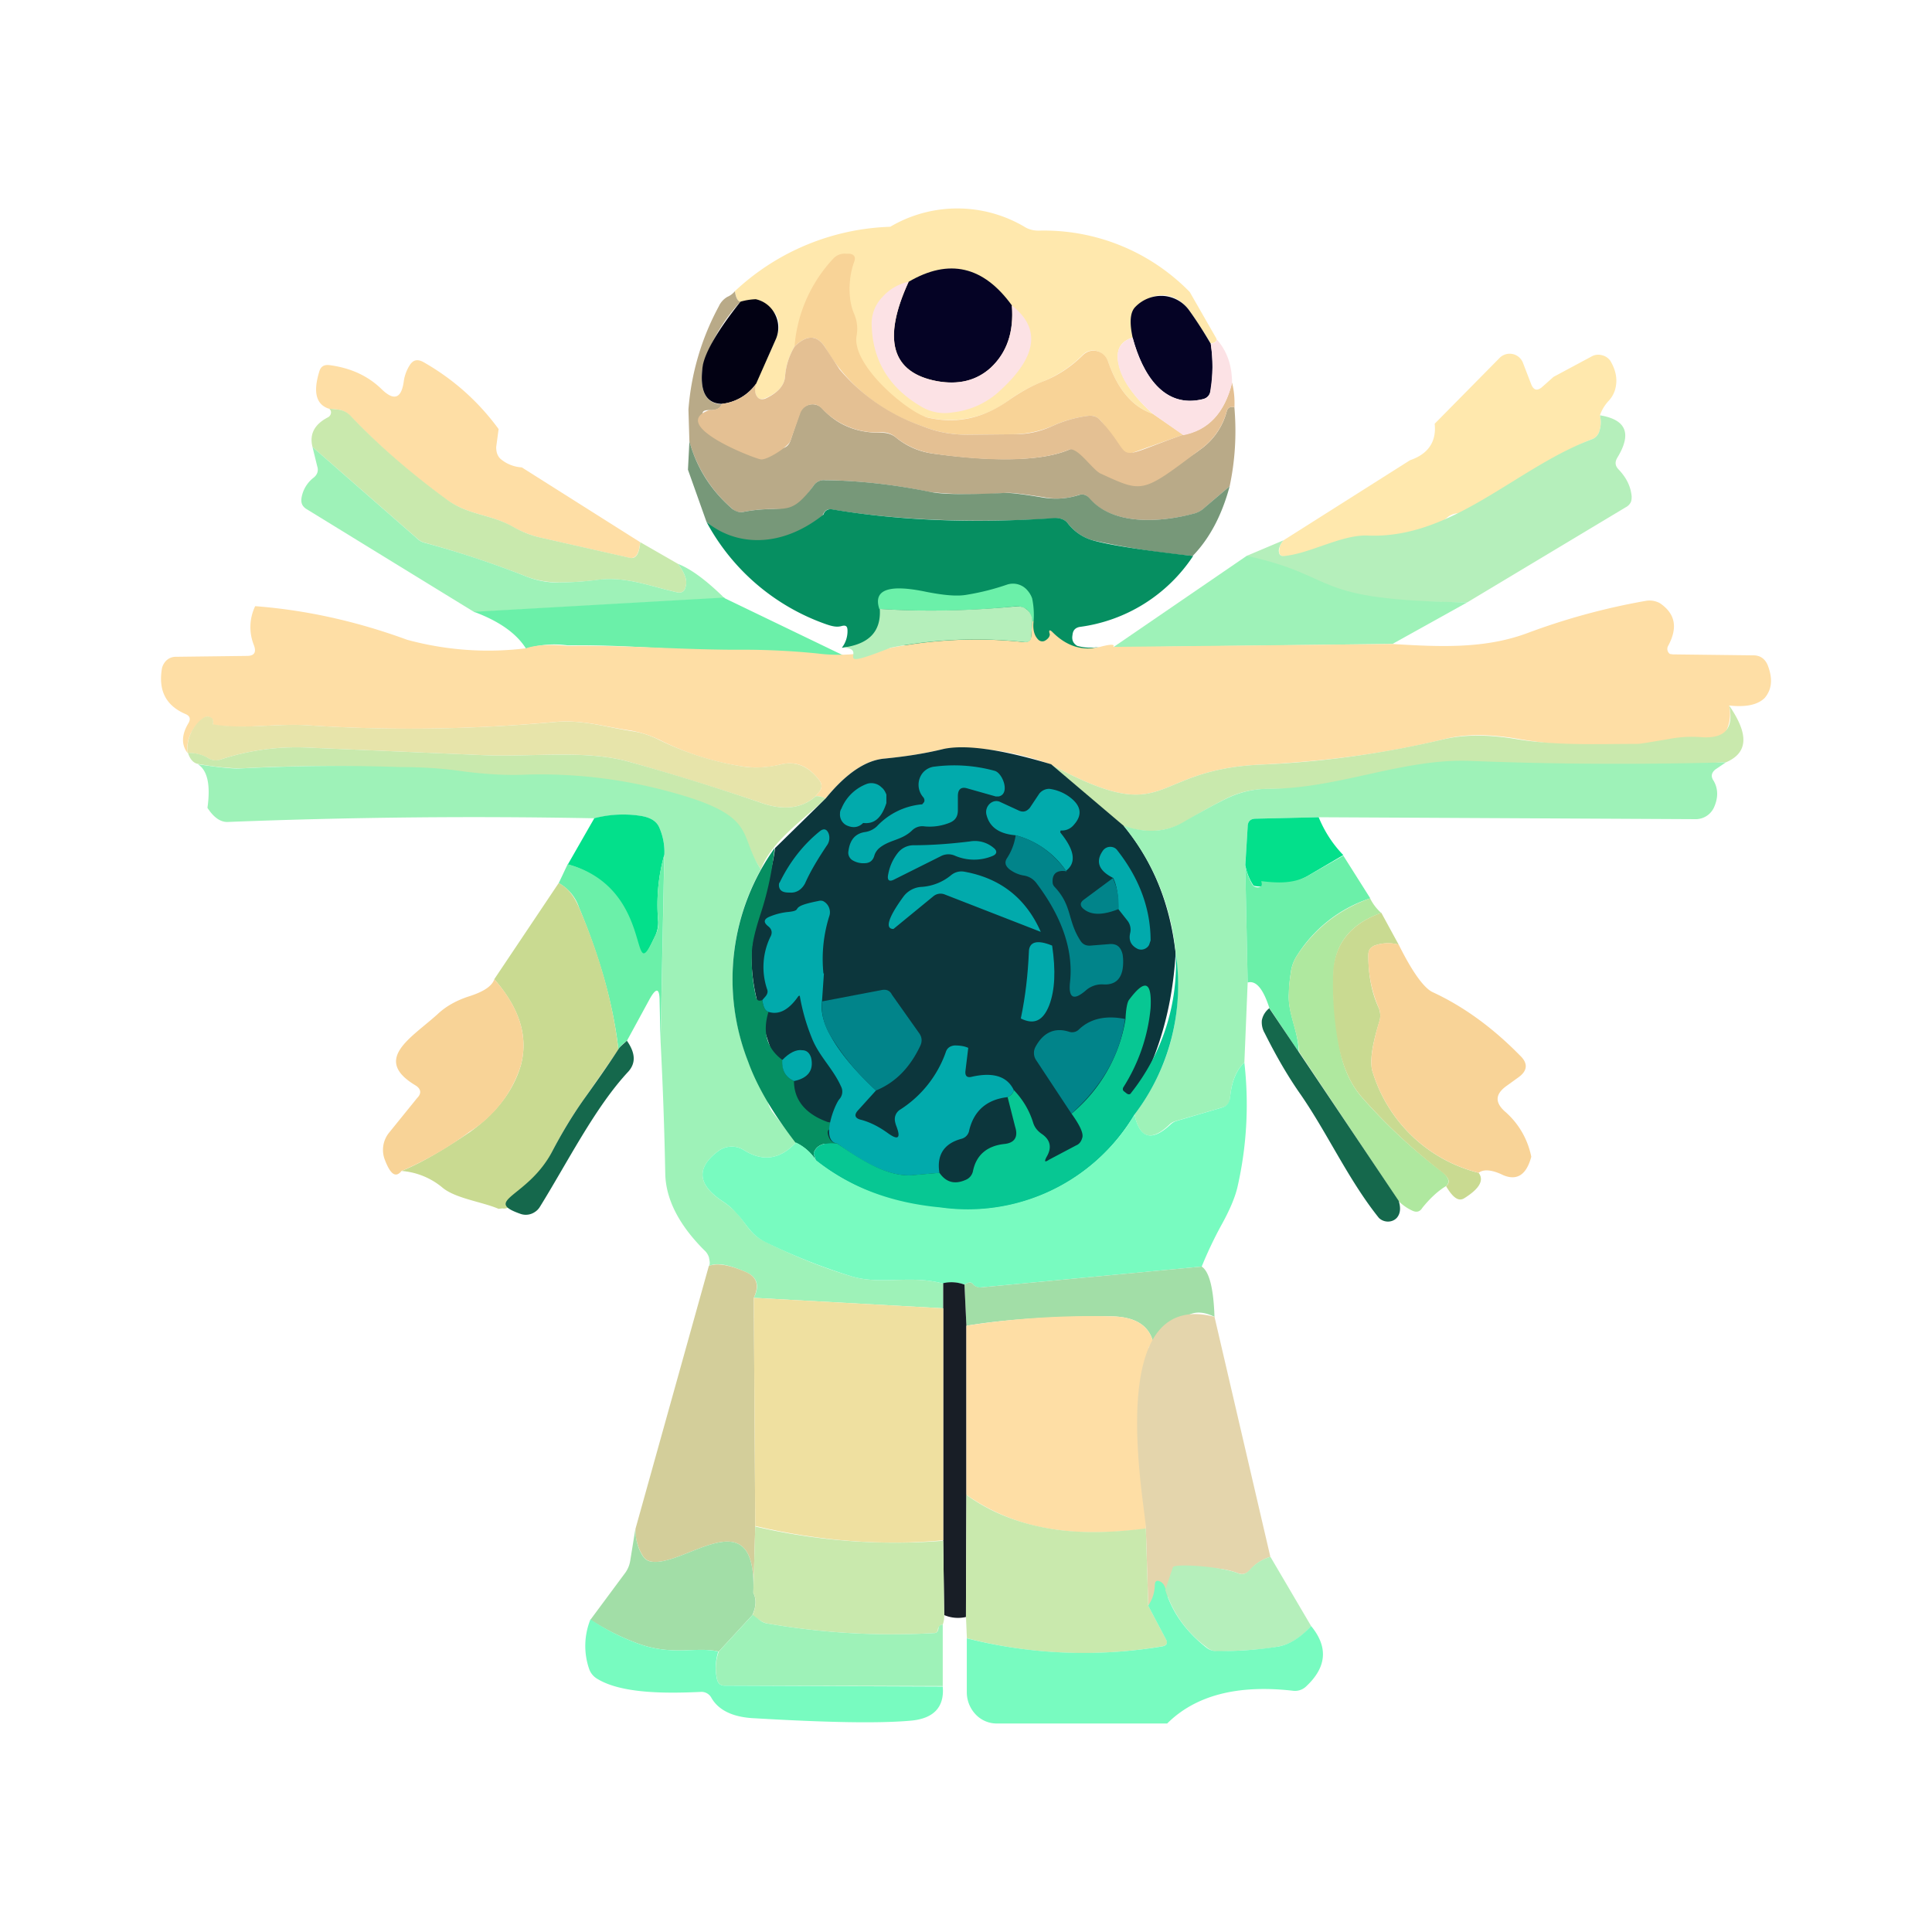 <svg xmlns="http://www.w3.org/2000/svg" width="24" height="24" fill="none" viewBox="0 0 24 24">
    <path fill="#FFE8AD" d="m14.781 3.63.33.576q.009.051-.07.059a8 8 0 0 0-.266-.406c-.276-.388-.805-.141-.705.335-.177.053-.224.188-.153.4q.088.264.406.547c-.342-.112-.489-.453-.56-.653a.2.2 0 0 0-.058-.082.18.18 0 0 0-.253 0 1.5 1.5 0 0 1-.488.33 2 2 0 0 0-.43.234 1.21 1.21 0 0 1-1 .218c-.276-.059-.505-.118-.705-.294-.235-.206-.141-.453-.247-.7-.13-.3-.324-.8-.712.112a.84.84 0 0 0-.118.376q-.017.168-.247.265c-.059.023-.094.006-.117-.053a.2.2 0 0 1 0-.13l.253-.558c.147-.33-.183-.512-.442-.459-.029 0-.058-.041-.07-.13a2.96 2.96 0 0 1 1.93-.8 1.64 1.64 0 0 1 1.687.012q.072.036.153.036a2.53 2.53 0 0 1 1.882.764"/>
    <path fill="#F8D397" d="m14.322 5.141.377.259-.694.247c-.083.03-.177-.035-.195-.13a.53.53 0 0 0-.147-.3.15.15 0 0 0-.129-.052 1.5 1.5 0 0 0-.465.129 1.3 1.3 0 0 1-.447.1l-.605.006q-.302 0-.56-.106a2.18 2.18 0 0 1-1.205-.976q-.152-.24-.382-.012a1.8 1.8 0 0 1 .482-1.094.19.19 0 0 1 .159-.06h.041c.059.007.082.042.059.1-.07.19-.083.46 0 .648a.47.47 0 0 1 .03.27c-.066.371.652.965.887 1.018.36.082.694.006 1.006-.218.135-.094.277-.176.43-.235q.265-.104.488-.323c.1-.1.264-.06.312.076.07.2.217.541.558.653"/>
    <path fill="#B9AA88" d="M9.129 3.618c.012.088.041.129.07.129-.215.23-.376.505-.47.806q-.063.452.235.47-.027.08-.153.071c-.094 0-.106.035-.047.118q.02.017.012.053c-.018.052 0 .082.059.1l.823.2q.115.024.159-.083l.118-.353a.17.17 0 0 1 .276-.059c.188.212.441.312.747.306.059 0 .118.018.165.053.141.118.3.183.47.206.43.059 1.236.141 1.683-.047a.37.37 0 0 1 .311 0 .74.74 0 0 1 .283.235l.059.06.07.01a1.47 1.47 0 0 0 .906-.305.84.84 0 0 0 .335-.482c.012-.041.041-.06.094-.047.03.353.006.676-.059.982l-.311.265a.3.3 0 0 1-.136.076c-.405.106-1.011.153-1.305-.2q-.046-.053-.118-.035a.83.83 0 0 1-.435.03c-.235-.036-.4-.06-.477-.054a5 5 0 0 1-.94-.011 7 7 0 0 0-1.307-.148c-.058 0-.105.018-.14.071l-.189.253a.1.1 0 0 1-.047.041.1.1 0 0 1-.059.006 1.9 1.9 0 0 0-.576.024.15.15 0 0 1-.135-.036 1.7 1.7 0 0 1-.536-.84l-.012-.395a3.2 3.2 0 0 1 .377-1.282.26.26 0 0 1 .106-.118.25.25 0 0 0 .094-.07"/>
    <path fill="#050325" d="M15.04 4.265q.045.299 0 .588-.02.088-.1.106c-.483.117-.747-.306-.87-.765-.042-.194-.03-.318.034-.382a.45.45 0 0 1 .348-.136.43.43 0 0 1 .323.183c.076.106.165.24.265.411z"/>
    <path fill="#020113" d="M9.2 3.747a.8.8 0 0 1 .188-.03.35.35 0 0 1 .241.189.36.36 0 0 1 .012.3l-.247.558a.6.6 0 0 1-.43.253q-.298-.01-.235-.47c.03-.17.183-.441.47-.8"/>
    <path fill="#E4C093" d="M14.705 5.4c.306-.059.506-.27.6-.647q.036.14.03.306c-.054-.012-.083.006-.095.047a.86.86 0 0 1-.335.482c-.724.547-.706.535-1.235.294-.106-.053-.288-.341-.395-.294-.452.188-1.252.112-1.682.047a.96.96 0 0 1-.47-.206.25.25 0 0 0-.165-.059.94.94 0 0 1-.747-.294.2.2 0 0 0-.07-.047.165.165 0 0 0-.2.106l-.124.347c-.03.07-.294.241-.37.224-.13-.03-1.142-.43-.636-.612.083 0 .136-.018.153-.077a.6.6 0 0 0 .43-.252.2.2 0 0 0-.006.129c.023.059.058.076.117.059q.23-.105.247-.27a.84.84 0 0 1 .118-.377q.23-.228.382.012l.177.27c.273.324.629.568 1.03.706.17.07.352.106.558.106l.606-.006q.228-.001.447-.1.228-.104.464-.13c.053 0 .095.012.13.053.47.5.088.518 1.035.183z"/>
    <path fill="#FCE2E5" d="M14.07 4.194c.123.459.388.882.87.765q.087-.02.094-.1.051-.298.006-.588c.059-.012.077-.03.07-.06q.195.213.195.548-.14.557-.606.647l-.377-.265c-.211-.188-.352-.37-.411-.547-.065-.212-.018-.347.159-.4"/>
    <path fill="#FFE8AD" d="m19.298 4.682.483-.259a.17.17 0 0 1 .117-.011q.066.015.106.07c.07.118.094.235.059.359a.35.35 0 0 1-.082.141.5.5 0 0 0-.106.177.36.36 0 0 1-.012.211.15.15 0 0 1-.094.089c-.388.147-.677.423-.982.764-.06.065-.56.159-.647.153a.23.23 0 0 0-.148.041q-.486.404-1.088.377c-.317-.012-.617.076-.935.117-.059.006-.088-.023-.076-.088q0-.05.053-.112l1.57-.994c.224-.076.33-.229.306-.453l.812-.823a.177.177 0 0 1 .282.059l.106.276c.03.07.07.083.13.036z"/>
    <path fill="#FEDEA5" d="m6.194 5.33-.03.223c0 .059.012.106.053.147a.45.45 0 0 0 .265.106l1.47.929q-.018.22-.135.194L6.7 6.676a1.4 1.4 0 0 1-.347-.141c-.277-.153-.547-.135-.824-.341A8.7 8.7 0 0 1 4.353 5.17a.25.25 0 0 0-.153-.082l-.118-.012c-.153-.053-.194-.2-.118-.453.018-.07.06-.094.124-.088.27.035.482.135.647.294q.239.237.282-.1a.5.5 0 0 1 .07-.188c.042-.07.095-.082.166-.047.364.206.682.482.94.835"/>
    <path fill="#C9E9AD" d="m4.088 5.076.112.012a.25.25 0 0 1 .159.082q.504.53 1.176 1.024c.27.206.541.188.823.341.112.065.224.112.347.141l1.118.253q.113.027.13-.194l.47.27q.131.177.094.283-.018.088-.106.07c-.341-.076-.647-.205-1-.152a4 4 0 0 1-.459.029c-.147 0-.294-.024-.435-.082A13 13 0 0 0 5.27 6.74a.2.2 0 0 1-.07-.035L3.882 5.553q-.061-.239.194-.37a.07.07 0 0 0 .036-.065.06.06 0 0 0-.024-.042"/>
    <path fill="#B5EFBB" d="M19.875 5.159c.323.053.4.223.218.523-.036.059-.03.106.017.153.094.1.147.206.159.33 0 .023 0 .052-.012.076a.14.14 0 0 1-.059.059l-1.97 1.182-3.018-.035q-.077 0-.076-.089c0-.053.018-.094.053-.135a.5.5 0 0 1 .165-.088c.094-.035.14-.118.135-.23l.459-.194q-.045.048-.059.112c-.006.065.018.094.082.082.318-.035.712-.27 1.03-.252 1.047.04 1.835-.842 2.77-1.194a.15.15 0 0 0 .094-.089.36.36 0 0 0 .012-.211"/>
    <path fill="#779879" d="M8.564 5.482c.094.341.276.618.535.841.041.03.088.047.136.036.517-.1.558.094.87-.324a.15.15 0 0 1 .141-.07c.441.005.883.058 1.312.146q.22.047.935.012.115-.001.477.06c.158.023.3.01.44-.036q.064-.018.118.035c.294.353.894.306 1.294.2a.3.3 0 0 0 .141-.076l.312-.265c-.094.353-.247.647-.459.865a10 10 0 0 1-1.247-.195.6.6 0 0 1-.305-.211.17.17 0 0 0-.147-.06q-1.56.09-2.777-.11c-.059-.013-.094.01-.117.064-.1.264-.294.364-.588.312a.12.12 0 0 0-.118.047.35.35 0 0 1-.341.135.18.18 0 0 1-.136-.094 1.2 1.2 0 0 0-.264-.312l-.23-.647z"/>
    <path fill="#9EF2B8" d="M3.882 5.553 5.2 6.706a.2.2 0 0 0 .07.035c.43.117.841.253 1.247.412.141.058.288.088.436.082q.222-.001.452-.03c.36-.052.665.077 1.006.153q.088.018.106-.07.037-.106-.094-.283c.165.065.353.206.576.424l-3.105.176-2.088-1.282c-.053-.035-.07-.076-.06-.141a.4.4 0 0 1 .148-.247c.047-.035.065-.088.047-.141z"/>
    <path fill="#068F61" d="M14.822 6.906a2 2 0 0 1-1.411.882c-.059.012-.083.047-.088.1-.012.065.011.106.058.135a.6.6 0 0 0 .277.012c-.882.212-2.112-.124-3.2.012a.34.34 0 0 0 .07-.212c0-.059-.023-.07-.07-.059-.059.018-.117.006-.2-.023a2.7 2.7 0 0 1-1.482-1.27c.353.293.912.34 1.453-.09.017-.052.059-.076.117-.064.806.135 1.73.177 2.765.106.059 0 .117.018.153.065a.6.6 0 0 0 .306.211q.318.09 1.246.195z"/>
    <path fill="#9EF2B8" d="M15.487 6.905c1.188.26.741.553 2.741.577l-.93.517-3.47.042z"/>
    <path fill="#6BF0A9" d="m12.84 7.711-.018.018a.2.2 0 0 0-.076-.165.24.24 0 0 0-.153-.03 10 10 0 0 1-1.67.03q-.117-.36.588-.211c.206.04.376.058.5.035a3 3 0 0 0 .494-.124.235.235 0 0 1 .264.077q.036.043.053.094a1 1 0 0 1 .018.276M9 7.43l1.587.765C9.605 8.176 8.058 8 7.052 8.017a1.2 1.2 0 0 0-.517.041c-.118-.188-.33-.34-.647-.458l3.111-.177z"/>
    <path fill="#FEDEA5" d="M21.48 8.764c.06.283-.129.559-.411.541-.776-.047-1.435.012-2.23-.13-.352-.058-.646-.058-.9.007q-1.031.255-2.293.317c-1.406.071-1.1.8-2.588 0a3.06 3.06 0 0 0-1.341-.194 5 5 0 0 1-.724.118q-.354.027-.735.494c-.076-.03-.117-.035-.135-.018l.059-.07a.106.106 0 0 0 0-.13c-.136-.182-.294-.252-.494-.2a1.2 1.2 0 0 1-.489.018 3.4 3.4 0 0 1-1-.323 1.4 1.4 0 0 0-.358-.118c-.336-.047-.606-.141-.965-.106q-1.545.14-3.035.041c-.406-.03-.794.053-1.188-.006L2.647 9l-.002-.005.002-.006c.006-.024 0-.047-.018-.06q-.051-.051-.111 0-.214.178-.189.424c-.076-.1-.076-.223.012-.37q.045-.078-.035-.112c-.247-.106-.341-.294-.294-.57a.2.2 0 0 1 .059-.1.17.17 0 0 1 .105-.042l.894-.011q.135-.001.083-.136a.6.6 0 0 1 .017-.482q.945.072 1.889.418c.48.13.982.167 1.476.105.117-.04.294-.052.517-.029.742-.012 1.47.053 2.212.047q.451.002.894.047.403.053.906-.07a5.5 5.5 0 0 1 1.659-.071c.058 0 .082-.024.088-.076l.011-.177.018-.012q-.02.158.06.236a.07.07 0 0 0 .081.011q.061-.036.06-.082c-.018-.053 0-.059.034-.024q.264.264.589.183.201-.053.164 0L17.298 8c.577.035 1.142.064 1.677-.136a8.3 8.3 0 0 1 1.47-.4.27.27 0 0 1 .177.03c.188.13.224.3.1.53a.076.076 0 0 0 .023.1l.036.005 1 .012q.123 0 .176.117c.065.165.059.3-.035.412-.083.082-.224.118-.441.094"/>
    <path fill="#B5EFBB" d="m12.823 7.729-.012.17q0 .088-.088.077a5.5 5.5 0 0 0-1.659.07c-.806.318-.235 0-.605 0 .335-.04.488-.2.47-.482.541.036 1.1.024 1.665-.029.064-.006.117 0 .152.03a.18.18 0 0 1 .077.164"/>
    <path fill="#C9E9AD" d="M21.48 8.764c.248.359.236.588-.04.706-1.077.03-2.089.37-3.142.33-.835-.036-1.676 0-2.54 0-.189 0-.371.04-.542.129a6 6 0 0 0-.488.276c-.223.13-.476.153-.77.06l-.9-.766c1.488.8 1.182.071 2.588 0a12 12 0 0 0 2.294-.317q.38-.088.9 0c.5.082.988.059 1.494.059.047 0 .176-.024.394-.06a1.5 1.5 0 0 1 .411-.023c.294.018.4-.111.342-.394"/>
    <path fill="#E7E4AA" d="M10.123 9.9c-.17.146-.4.17-.676.07a37 37 0 0 0-1.63-.506c-.535-.153-1.205-.059-1.788-.082l-2.188-.094a3 3 0 0 0-1.1.147.17.17 0 0 1-.147-.012.5.5 0 0 0-.264-.07.48.48 0 0 1 .188-.43c.041-.03.076-.03.118 0q.018.028.011.065v.011h.006c.394.065.783-.017 1.188.012q1.491.098 3.035-.04c.353-.036.63.058.965.11.13.018.247.06.353.113a3.6 3.6 0 0 0 1.006.323c.164.03.323.018.488-.018.194-.052.359.018.494.2.03.042.03.089 0 .13z"/>
    <path fill="#C9E9AD" d="M10.123 9.9q.02-.027.135.017c-.259.253-.67.524-.806.882-.288-.43-.076-.423-1.147-.723a17.1 17.1 0 0 0-5.323-.53 3.4 3.4 0 0 1-.53-.058q-.08-.02-.117-.136c.088 0 .177.018.259.07q.069.038.147.013a3 3 0 0 1 1.1-.147l2.188.094c.588.023 1.253-.07 1.788.082q.797.222 1.63.506c.276.1.505.076.676-.07"/>
    <path fill="#0C363C" d="m13.058 9.494.9.764c.364.441.576.965.646 1.582-.205 3.635-4.352 4.53-5.21.547a2.4 2.4 0 0 1-.06-.54c.018-.442.241-.871.294-1.312l.63-.618q.381-.467.735-.494c.241-.024.482-.059.723-.118.271-.059.712 0 1.342.189"/>
    <path fill="#9EF2B8" d="m21.44 9.47-.13.088q-.077.062-.023.141c.059.1.059.218 0 .341a.25.25 0 0 1-.218.136l-4.688-.024-.782.018q-.099.001-.1.1l-.03.476.03 1.46-.041.993q-.15.14-.177.43-.001.104-.1.129l-.582.17a.2.2 0 0 0-.059.03c-.235.23-.382.188-.447-.112q.662-.884.512-2.005a2.9 2.9 0 0 0-.647-1.583c.294.1.547.077.765-.059.164-.094.329-.188.494-.27.176-.088.353-.13.54-.13.865 0 1.66-.376 2.495-.347 1.059.042 2.117.047 3.188.018m-18.981.024q.397.06.53.052.996-.052 1.993-.017c.27 0 .53.017.77.053.271.035.536.053.8.04a6.1 6.1 0 0 1 1.806.224c1.071.295.806.524 1.094.953a2.8 2.8 0 0 0-.158 2.383c.064.188.223.258.235.47a.4.4 0 0 0 .065.159l.294.382c-.2.212-.412.241-.647.094a.28.28 0 0 0-.318.012q-.423.318.07.635a1 1 0 0 1 .154.13c.13.14.164.264.353.358.353.177.711.324 1.088.436.364.106.73-.024 1.129.088v.306l-2.353-.13c.077-.152.041-.264-.106-.323-.217-.094-.364-.118-.452-.07.017-.024.011-.06 0-.112a.2.2 0 0 0-.06-.089q-.474-.476-.482-.953a50 50 0 0 0-.058-1.635l.047-2.323a.75.75 0 0 0-.06-.33c-.034-.088-.117-.135-.24-.152a1.5 1.5 0 0 0-.57.03 78 78 0 0 0-4.56.046q-.132 0-.246-.176.06-.426-.118-.541"/>
    <path fill="#01AAAC" d="M13.246 10.823a1.1 1.1 0 0 0-.63-.447c-.211-.018-.329-.106-.364-.265-.018-.106.088-.194.176-.147l.23.106c.053.023.094.012.135-.035l.118-.177a.16.16 0 0 1 .123-.059.54.54 0 0 1 .288.13q.168.15.018.317a.19.19 0 0 1-.147.071h-.018v.006a.02.02 0 0 0-.004.012q0 .006.004.011c.177.218.2.377.06.477z"/>
    <path fill="#03E08B" d="M8.253 10.617q-.113.397-.077.83a.4.4 0 0 1-.035.176c-.053.112-.188.382-.194.353-.106-.694-.412-1.112-.894-1.236l.33-.576c.181-.047.376-.059.57-.03.123.018.206.065.24.153a.75.75 0 0 1 .06.33m8.128-.465c.07.17.17.33.306.47l-.412.242c-.282.176-.688.159-.705.135a.65.65 0 0 1-.1-.253l.029-.476q.001-.099.1-.1z"/>
    <path fill="#01848A" d="M12.617 10.376c.253.065.464.218.63.447-.118-.018-.177.03-.171.135q0 .037.03.065c.217.235.152.412.317.665.03.047.076.064.13.058l.217-.017c.1-.012.153.03.176.13a.6.6 0 0 1 0 .176q-.034.203-.235.194a.3.3 0 0 0-.224.076q-.229.196-.194-.112c.047-.458-.159-.882-.423-1.229a.24.24 0 0 0-.153-.088.4.4 0 0 1-.183-.082c-.046-.042-.058-.083-.023-.136a.7.7 0 0 0 .106-.282"/>
    <path fill="#068F61" d="M9.623 10.529q-.043.413-.165.794c-.076.23-.118.4-.118.523a2 2 0 0 0 .053.541c.006.041.036.053.077.036q.016.13.076.147c-.076.253-.023.453.177.6-.012.129.035.211.14.258 0 .236.142.412.424.512.041 0 .06.024.06.059q-.01.028-.036.03l-.018.005-.01.017-.002.018c.012.083.047.124.118.136q-.237-.028-.288.111c0 .012 0 .048.023.095a.6.6 0 0 0-.253-.218c-.235-.306-.458-.647-.588-1.006a2.8 2.8 0 0 1 .33-2.652z"/>
    <path fill="#6BF0A9" d="m8.252 10.617-.047 2.323-.011-.5c0-.17-.042-.176-.124-.029l-.282.518a.4.4 0 0 0-.106.105c-.065-.564-.235-1.152-.488-1.758a.54.54 0 0 0-.253-.306l.111-.235c1.118.306.747 1.629 1.089.882a.3.3 0 0 0 .035-.17q-.037-.433.076-.83m8.435.012.335.53a1.7 1.7 0 0 0-.906.705.5.5 0 0 0-.082.223 2 2 0 0 0-.023.248c-.018.252.117.464.123.735l-.365-.547c-.076-.236-.164-.347-.27-.318l-.03-1.459a.7.7 0 0 0 .095.253.08.08 0 0 0 .058.024q.069 0 .047-.07v-.007c.206.024.412.036.606-.082z"/>
    <path fill="#01AAAC" d="m12.929 11.576-1.194-.465a.14.14 0 0 0-.142.024l-.494.405c-.106 0-.07-.135.118-.394a.3.3 0 0 1 .106-.094.3.3 0 0 1 .13-.035.64.64 0 0 0 .364-.147.2.2 0 0 1 .165-.041q.671.122.947.747"/>
    <path fill="#C9DA91" d="M6.94 10.97c.107.053.189.153.254.306q.39.909.488 1.764l-.435.624c-.141.2-.27.412-.389.647a2.5 2.5 0 0 1-.529.676.1.1 0 0 1-.088.024l-.047.006c-.206-.089-.547-.13-.706-.271a.9.9 0 0 0-.5-.2q.327-.13.847-.482.495-.354.635-.83c.094-.353-.011-.705-.33-1.07z"/>
    <path fill="#01AAAC" d="m10.235 12.093-.024.347c-.018.136.024.283.112.436.111.2.294.423.559.67l-.218.241c-.059.06-.047.106.035.124.112.03.224.088.33.165q.194.14.105-.089a.3.3 0 0 1-.017-.064.14.14 0 0 1 .07-.142 1.4 1.4 0 0 0 .56-.705c.017-.06.058-.083.111-.089.059 0 .118.006.17.03l-.035.288c-.006.059.018.088.083.07q.395-.088.517.165-.008.053-.076.089c-.26.029-.418.17-.477.411a.13.13 0 0 1-.094.106c-.223.059-.312.206-.276.424l-.347.03c-.324.017-.67-.213-.924-.395-.211-.03-.03-.488.03-.553a.14.14 0 0 0 .017-.159c-.1-.223-.276-.376-.364-.606a2.5 2.5 0 0 1-.147-.517h-.01l-.008.006q-.177.255-.37.194c-.042-.012-.065-.06-.077-.147l.041-.047q.036-.045.018-.088a.86.86 0 0 1 .04-.648c.03-.052.019-.1-.028-.135q-.089-.072.017-.117a.8.8 0 0 1 .241-.06c.2-.023-.029-.058.365-.135a.1.1 0 0 1 .059 0c.064.03.1.106.082.177-.075.233-.101.48-.076.723z"/>
    <path fill="#AFE89F" d="M17.022 11.164a.6.6 0 0 0 .136.177c-.365.129-.565.364-.589.705-.017.23 0 .53.06.9.04.283.135.506.287.683a6.7 6.7 0 0 0 1 .929q.125.106.047.176c-.1.06-.2.153-.294.27q-.044.072-.123.036a.6.6 0 0 1-.17-.117L16.14 13.07c-.018-.27-.147-.483-.13-.735 0-.083.012-.165.024-.247a.5.5 0 0 1 .082-.224c.224-.341.53-.57.906-.706z"/>
    <path fill="#C9DA91" d="m17.157 11.335.218.4a.5.5 0 0 0-.3.011c-.053.024-.077.059-.077.118 0 .247.041.47.13.659a.25.25 0 0 1 .006.17c-.095.306-.124.518-.077.641a1.85 1.85 0 0 0 1.312 1.236c.07.094.006.2-.183.317-.07.041-.14-.012-.223-.153.059-.047.035-.106-.053-.176a7 7 0 0 1-.994-.93c-.153-.176-.247-.405-.294-.682a4 4 0 0 1-.059-.9q.047-.51.594-.706z"/>
    <path fill="#01AAAC" d="M13.07 11.746c.046.312.035.553-.036.741-.076.194-.188.247-.353.165.059-.282.088-.553.1-.823 0-.13.1-.16.288-.083"/>
    <path fill="#F8D397" d="M17.375 11.734c.17.342.312.536.418.589q.575.265 1.088.788c.106.1.094.194-.024.276l-.147.106c-.135.1-.141.2-.018.312a1 1 0 0 1 .33.565q-.09.335-.347.229c-.141-.07-.247-.077-.306-.03a1.85 1.85 0 0 1-1.312-1.235c-.047-.117-.017-.335.077-.647a.23.23 0 0 0-.006-.164 1.6 1.6 0 0 1-.13-.665q-.001-.078.077-.112a.5.5 0 0 1 .3-.012"/>
    <path fill="#07C793" d="M14.605 11.84a2.65 2.65 0 0 1-.512 2.006 2.41 2.41 0 0 1-2.412 1.159 2.8 2.8 0 0 1-1.546-.588c-.018-.06-.03-.089-.024-.1q.052-.14.288-.112c.259.176.6.412.924.394l.347-.03q.122.177.323.089a.15.15 0 0 0 .094-.112c.041-.2.177-.312.389-.335.123-.012.176-.083.135-.212l-.094-.37q.069-.036.076-.089.17.177.241.406c.018.059.053.1.1.135.118.077.136.177.065.294-.03.06-.018.065.035.03l.335-.177c.042-.017.065-.053.077-.1.012-.053-.03-.147-.135-.294.356-.297.594-.712.67-1.17q.01-.204.047-.247c.194-.259.283-.23.265.106-.033.351-.15.69-.341.988-.006.018-.006.035.012.047l.029.023c.023.018.047.018.059-.006a2.58 2.58 0 0 0 .553-1.735"/>
    <path fill="#F8D397" d="M6.14 12.164c.318.359.424.718.33 1.07a1.5 1.5 0 0 1-.635.824 4.2 4.2 0 0 1-.847.488c-.071.088-.136.047-.206-.135a.34.34 0 0 1 .047-.335l.353-.436c.059-.059.047-.117-.024-.159-.535-.323-.047-.588.277-.882q.148-.14.376-.217c.194-.06.3-.13.33-.218"/>
    <path fill="#01848A" d="M10.881 13.546a3 3 0 0 1-.558-.67.7.7 0 0 1-.112-.436l.735-.14c.059-.013.106 0 .135.058l.341.482q.046.069.012.147c-.13.277-.311.46-.553.56"/>
    <path fill="#15684C" d="m15.77 12.529.364.54 1.241 1.848c.03.094.018.164-.023.211-.06.065-.165.06-.224 0-.376-.47-.63-1.035-.965-1.523-.17-.241-.317-.5-.452-.77a.27.27 0 0 1-.036-.16.25.25 0 0 1 .095-.152z"/>
    <path fill="#01848A" d="M13.975 12.664q-.09.651-.665 1.17l-.435-.659a.16.16 0 0 1-.012-.17c.095-.176.236-.247.418-.188a.12.12 0 0 0 .123-.03c.142-.135.336-.176.571-.129z"/>
    <path fill="#15684C" d="M7.788 12.929c.106.152.112.276.018.382-.412.441-.747 1.112-1.1 1.682a.2.2 0 0 1-.065.065.2.2 0 0 1-.17.023c-.489-.17.088-.205.388-.776.117-.224.247-.441.388-.641.147-.206.294-.412.435-.63.018-.029.053-.058.106-.106"/>
    <path fill="#01AAAC" d="M9.864 13.429c-.106-.047-.153-.13-.147-.26.088-.093.177-.134.247-.123.059 0 .094.036.112.094.035.153-.036.253-.212.289"/>
    <path fill="#78FBC0" d="M15.458 13.2a4.6 4.6 0 0 1-.083 1.534q-.044.202-.211.5a5 5 0 0 0-.236.5l-2.747.259a.1.1 0 0 1-.052-.008.1.1 0 0 1-.042-.033c-.023-.03-.058-.024-.105.006a.46.46 0 0 0-.265-.012c-.4-.112-.765.018-1.13-.088a7.3 7.3 0 0 1-1.094-.436c-.176-.094-.217-.217-.346-.353a.8.8 0 0 0-.153-.135q-.495-.317-.071-.635a.28.28 0 0 1 .318-.012c.235.147.447.118.647-.094a.6.6 0 0 1 .247.218c.417.335.929.53 1.547.588a2.41 2.41 0 0 0 2.411-1.153q.099.451.453.118a.2.2 0 0 1 .059-.036l.576-.17q.09-.025.1-.13c.018-.188.077-.335.177-.429"/>
    <path fill="#D3CE9A" d="m9.364 16.122.018 2.842-.024.823c.047-1.2-.847-.324-1.264-.388a.15.15 0 0 1-.112-.077.6.6 0 0 1-.088-.33l.911-3.264c.088-.04.236-.023.453.07.147.06.177.172.106.324"/>
    <path fill="#A2DEA7" d="M14.928 15.734q.141.092.159.624c-.241-.118-.412-.036-.524.235a.15.15 0 0 1-.111.094.3.3 0 0 1-.124 0c-.047-.218-.223-.335-.54-.335-.7 0-1.295.035-1.783.117l-.024-.511c.047-.03.083-.036.106-.006.024.03.06.041.094.041z"/>
    <path fill="#181E26" d="M11.717 15.94a.46.46 0 0 1 .264.018l.024.511v2.1l-.006 1.518a.44.44 0 0 1-.27-.024l-.012-.923z"/>
    <path fill="#EFE0A0" d="m9.364 16.122 2.353.13v2.882q-1.128.106-2.335-.177z"/>
    <path fill="#FEDEA5" d="M14.328 16.687q-.06.027-.059.07 0 1.06-.035 2.236c-.412.047-.776.058-1.094.012a2.5 2.5 0 0 1-1.135-.436v-2.1q.887-.138 1.782-.117c.318 0 .494.117.541.335"/>
    <path fill="#E4D5AC" d="m15.087 16.358.694 2.982a.53.53 0 0 0-.264.176q-.061.054-.13.03c-.353-.136-.741-.047-.741.211 0 .077-.33.106-.382.189l-.03-.96c.006-.217-.564-2.999.853-2.628"/>
    <path fill="#C9E9AD" d="M12.005 18.57c.324.234.706.376 1.135.434.318.042.677.036 1.094-.017l.03.959.217.411c.03.047.018.083-.04.094a5.8 5.8 0 0 1-2.43-.1L12 20.088z"/>
    <path fill="#A2DEA7" d="M7.893 18.993q0 .186.088.33c.024.04.06.07.112.076.418.064 1.312-.812 1.265.388q.06.116-.012.276l-.418.453c-.282-.065-.57.059-1.005-.1a3 3 0 0 1-.589-.294l.436-.588a.35.35 0 0 0 .059-.147z"/>
    <path fill="#C9E9AD" d="m11.717 19.14.012.923c0 .036 0 .07-.018.118q-.043 0-.059.053 0 .053-.053.053a9 9 0 0 1-2.059-.118.23.23 0 0 1-.1-.041l-.094-.059q.073-.168.012-.282l.024-.824a7.6 7.6 0 0 0 2.335.177"/>
    <path fill="#B5EFBB" d="m15.782 19.34.505.859q-.194.222-.423.258c-.147.03-.389.047-.735.06a.22.22 0 0 1-.147-.06 1.4 1.4 0 0 1-.506-.711l.094-.277c.011-.047.582-.017.817.077q.069.026.13-.036a.53.53 0 0 1 .264-.17"/>
    <path fill="#78FBC0" d="M14.475 19.746q.125.416.506.717a.2.2 0 0 0 .147.047 4.5 4.5 0 0 0 .735-.053c.153-.023.294-.117.424-.258q.326.396-.07.758a.2.2 0 0 1-.148.047c-.7-.082-1.223.06-1.57.406H12.38a.36.36 0 0 1-.264-.117.4.4 0 0 1-.106-.277v-.664a5.9 5.9 0 0 0 2.429.1q.086-.017.041-.095l-.217-.411a.46.46 0 0 0 .082-.242q-.002-.096.076-.053c.03.018.047.048.06.095z"/>
    <path fill="#9EF2B8" d="m9.353 20.063.088.065a.2.2 0 0 0 .1.041 9 9 0 0 0 2.059.118q.052.002.058-.06c0-.029.024-.046.053-.046v.764l-2.705-.005c-.06 0-.089-.03-.1-.089a.6.6 0 0 1 .023-.335l.418-.453z"/>
    <path fill="#78FBC0" d="M7.335 20.116c.182.124.382.224.588.3.435.159.723.035 1 .1a.66.66 0 0 0-.018.336c.012.058.041.088.1.088l2.706.011c.023.26-.118.4-.4.424-.394.035-1.035.023-1.935-.03-.27-.011-.453-.1-.541-.258a.14.14 0 0 0-.118-.07c-.37.017-.976.034-1.294-.16a.23.23 0 0 1-.106-.129.88.88 0 0 1 .018-.612"/>
    <path fill="#050325" d="M12.57 3.794c.024.33-.059.588-.265.776-.176.16-.394.212-.664.165q-.848-.159-.353-1.235.751-.44 1.282.294"/>
    <path fill="#FCE2E5" d="M11.287 3.5q-.495 1.076.353 1.235.398.072.665-.165c.2-.188.294-.447.264-.776q.567.443-.2 1.106a1.03 1.03 0 0 1-.535.223.57.57 0 0 1-.376-.064c-.412-.236-.618-.577-.63-1.024a.47.47 0 0 1 .13-.341.6.6 0 0 1 .33-.194"/>
    <path fill="#01AAAC" d="M11.47 9.905a.236.236 0 0 1-.006-.306.22.22 0 0 1 .147-.076 1.9 1.9 0 0 1 .747.053c.1.03.194.288.047.318h-.035l-.353-.1c-.077-.024-.118.011-.118.094v.176c0 .077-.03.124-.094.153a.66.66 0 0 1-.335.047.18.18 0 0 0-.141.053c-.13.124-.277.112-.406.218a.2.2 0 0 0-.06.088q-.025.099-.123.1a.26.26 0 0 1-.147-.035.11.11 0 0 1-.053-.118c.018-.135.083-.218.212-.235a.27.27 0 0 0 .141-.07.87.87 0 0 1 .547-.272c.012 0 .018 0 .024-.011a.1.1 0 0 0 .018-.024.06.06 0 0 0-.012-.053"/>
    <path fill="#01AAAC" d="M10.723 10.223c-.06.059-.13.065-.206.03a.15.15 0 0 1-.082-.148.1.1 0 0 1 .017-.059.55.55 0 0 1 .324-.311.18.18 0 0 1 .176.047c.03.023.047.059.059.088v.106c-.059.182-.147.264-.288.247m-1.035.735c.123-.253.294-.47.5-.635q.07-.052.105.03a.16.16 0 0 1-.023.152c-.106.159-.2.312-.27.47-.042.077-.107.119-.189.113-.059 0-.13-.006-.135-.089 0-.011 0-.03.012-.04m1.652-.459c.23 0 .46-.017.706-.047a.36.36 0 0 1 .294.077c.053.04.047.082-.017.106a.6.6 0 0 1-.46-.006.2.2 0 0 0-.176.006l-.576.288c-.065.035-.094.012-.077-.065q.028-.151.124-.27a.25.25 0 0 1 .182-.089m2.553.794c0-.164-.018-.294-.065-.388-.176-.088-.223-.2-.13-.335a.113.113 0 0 1 .142-.041.1.1 0 0 1 .041.035c.277.353.412.73.412 1.118l-.018.053a.1.1 0 0 1-.035.04.11.11 0 0 1-.106.012c-.082-.04-.117-.105-.094-.2a.18.18 0 0 0-.035-.152z"/>
    <path fill="#01848A" d="M13.822 10.905a.74.74 0 0 1 .07.389q-.288.114-.428 0c-.053-.042-.048-.083 0-.118l.364-.27z"/>
</svg>
